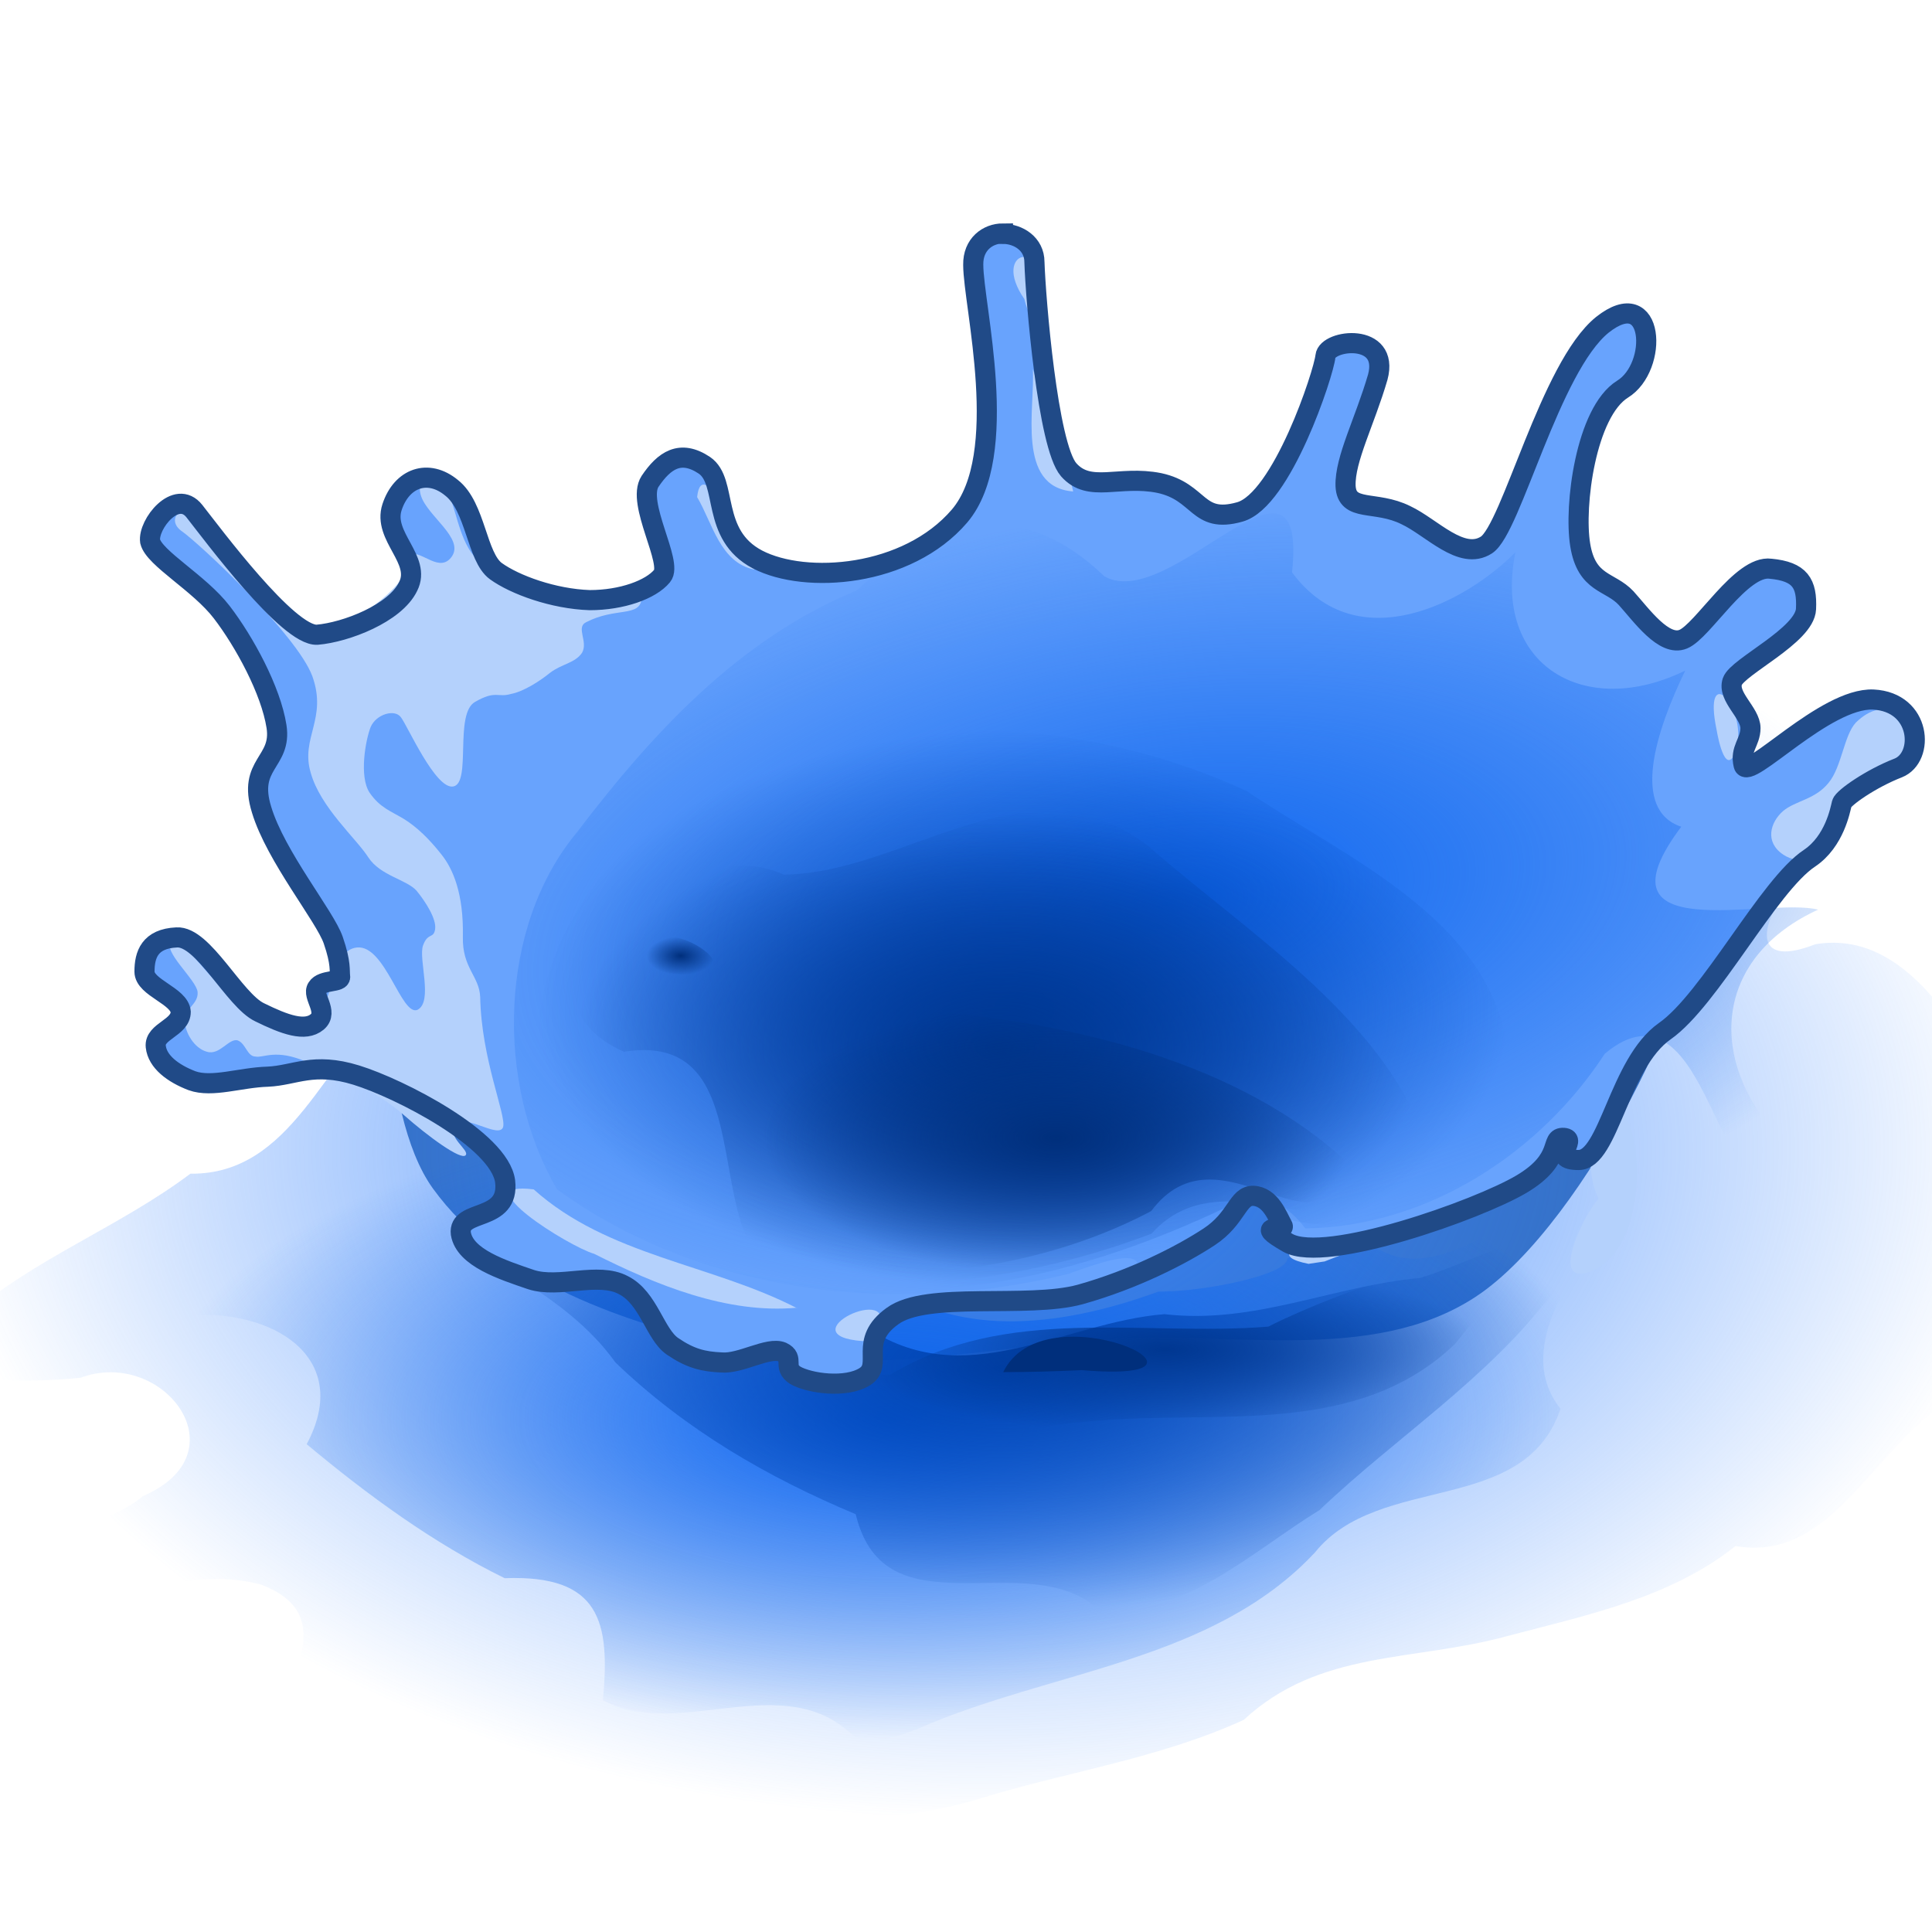 <svg xmlns="http://www.w3.org/2000/svg" width="48" height="48" xmlns:xlink="http://www.w3.org/1999/xlink"><defs><linearGradient><stop offset="0" stop-color="#fff"/><stop offset="1" stop-color="#0c469b"/></linearGradient><linearGradient id="j"><stop offset="0" stop-color="#002f7c"/><stop offset="1" stop-color="#002f7c" stop-opacity="0"/></linearGradient><linearGradient id="h"><stop offset="0" stop-color="#003791"/><stop offset="1" stop-color="#003791" stop-opacity="0"/></linearGradient><linearGradient id="g"><stop offset="0" stop-color="#002f7c"/><stop offset="1" stop-color="#002f7c" stop-opacity="0"/></linearGradient><linearGradient id="f"><stop offset="0" stop-color="#003791"/><stop offset="1" stop-color="#003791" stop-opacity="0"/></linearGradient><linearGradient id="e"><stop offset="0" stop-color="#0043b0"/><stop offset="1" stop-color="#0043b0" stop-opacity="0"/></linearGradient><linearGradient id="d"><stop offset="0" stop-color="#0d65ee"/><stop offset="1" stop-color="#0d65ee" stop-opacity="0"/></linearGradient><linearGradient id="c"><stop offset="0" stop-color="#0043b0"/><stop offset="1" stop-color="#0043b0" stop-opacity="0"/></linearGradient><linearGradient id="b"><stop offset="0" stop-color="#0d65ee"/><stop offset="1" stop-color="#0d65ee" stop-opacity="0"/></linearGradient><linearGradient id="a"><stop offset="0" stop-color="#3884fc"/><stop offset="1" stop-color="#3884fc" stop-opacity="0"/></linearGradient><radialGradient cx="17.289" cy="27.577" r="29.735" xlink:href="#a" fx="17.289" fy="27.577" gradientTransform="matrix(1 0 0 .618 0 10.546)" gradientUnits="userSpaceOnUse"/><radialGradient id="l" cx="14.635" cy="35.872" r="21.231" xlink:href="#b" fx="14.635" fy="35.872" gradientTransform="matrix(.854 0 0 .375 9.526 21.792)" gradientUnits="userSpaceOnUse"/><radialGradient id="m" cx="18.99" cy="33.56" r="15.89" xlink:href="#c" fx="18.99" fy="33.56" gradientTransform="matrix(.905 0 0 .379 7.686 21.276)" gradientUnits="userSpaceOnUse"/><radialGradient id="o" cx="26.885" cy="22.719" r="14.938" xlink:href="#d" fx="26.885" fy="22.719" gradientTransform="matrix(1.356 -.188 .091 .653 -9.543 12.681)" gradientUnits="userSpaceOnUse"/><radialGradient id="p" cx="23.618" cy="25.159" r="11.131" xlink:href="#e" fx="23.618" fy="25.159" gradientTransform="matrix(1.084 0 0 .626 -.188 9.354)" gradientUnits="userSpaceOnUse"/><radialGradient id="q" cx="23.078" cy="26.004" r="9.733" xlink:href="#f" fx="23.078" fy="26.004" gradientTransform="matrix(1.084 0 0 .603 -.188 10.337)" gradientUnits="userSpaceOnUse"/><radialGradient id="r" cx="25.055" cy="28.391" r="6.035" xlink:href="#g" fx="25.055" fy="28.391" gradientTransform="matrix(1.209 0 0 .563 -4.056 12.286)" gradientUnits="userSpaceOnUse"/><radialGradient id="n" cx="25.49" cy="32.914" r="7.405" xlink:href="#h" fx="25.49" fy="32.914" gradientTransform="matrix(1.084 0 0 .283 1.312 24.214)" gradientUnits="userSpaceOnUse"/><radialGradient id="k" cx="17.289" cy="27.577" r="29.735" xlink:href="#i" fx="17.289" fy="27.577" gradientTransform="matrix(.871 0 0 .559 9.282 13.154)" gradientUnits="userSpaceOnUse"/><linearGradient id="i"><stop offset="0" stop-color="#3884fc"/><stop offset="1" stop-color="#3884fc" stop-opacity="0"/></linearGradient><radialGradient cx="17.289" cy="27.577" r="29.735" fy="27.577" fx="17.289" gradientTransform="matrix(1 0 0 .618 12.446 1.332)" gradientUnits="userSpaceOnUse" xlink:href="#i"/><radialGradient id="s" cx="21.046" cy="21.401" r=".669" xlink:href="#j" fx="21.046" fy="21.401" gradientTransform="matrix(1.26 0 0 .718 -9.605 8.381)" gradientUnits="userSpaceOnUse"/></defs><g><path fill="#3465a4" d="M9.63 22.54c-.06.46-.25 5.07 1.12 6.98 1.68 2.33 4.83 3.37 7.63 4 2.95.7 6.06-.03 9.08-.25 3.08-.22 6.62.64 9.2-1.05 2.82-1.85 5.8-8.38 5.07-8.76-9.48-4.97-31.76-3.25-32.1-.92z"/><path fill="url(#k)" d="M12.23 44.93c-1.2-1.87-3.8-.87-5.3-2.12.28-1.22 1.44-2.72-.44-3.44-2.36-.63-4.54 1.06-6.86 1.1-.88-2.1 2.74-2.26 3.92-3.3 2.5-1.07.5-3.7-1.55-2.94-1.2.13-5.17.27-2.84-1.5 1.7-1.47 3.8-2.24 5.57-3.57 2.53.03 3.32-2.85 5-4.25 1.25-1.4 3.14-1.9 4.66-2.54.78-2.2-.73-4.03-1.85-5.75l4.63 3.74 2.68-1.27 3.04-.8-.58-2.7c.95 1.76 2.48 2.36 4.1 1.32 2.17-.37 2.4-4.66 2.57-4.95-.12 1.87.5 4.75 2.78 3.86 1.67 1.63 4.14-4.18 3.52-.34.24 1 2.8 1.3 3.46.75.8-1.08.92-3.03 2.42-3.37-1.48 1.35-1.45 4.55.48 5.43.97.34 3.12-1.9 2.75.33-1.1.25-1.56 1.93-1.4 2.86.76-.2 3.46-2.1 1.63-.3-.7.7-1.9 1.86-.25.96-.7.96-.75 1.9.73 1.32 2.17-.36 3.45 1.96 4.45 3.55 1.12 2.62 1.04 6.23-1.43 8-1.68 1.23-2.73 3.8-5 3.4-1.63 1.3-3.75 1.73-5.68 2.24-2.33.64-4.65.33-6.54 2.08-2.14.98-4.48 1.3-6.7 2-3.12.9-6.33.22-9.5.42-.8-.05-1.7.06-2.47-.2z" color="#000" overflow="visible" enable-background="accumulate"/><path fill="url(#l)" d="M33.7 30.4c0 .25.25.55.87.78 1.93.66 4.27-2.55 5.57-1.02-.88 1.2-2.6 3.3-1.37 4.84-.9 2.68-4.5 1.58-6.1 3.57-2.54 2.72-6.55 2.93-9.84 4.37-.5.2-1.08.4-1.62.2-1.73-1.73-4.36.13-6.23-.9.18-1.94-.06-3.12-2.44-3.03-1.76-.86-3.43-2.08-4.92-3.33 1.16-2.17-.86-3.37-2.98-3.2-2.56-1.44 2.4-2.77 3.6-3.4 2.33-.84 4.08-2.78 6.66-1.62 3.18-.02 4.06 3.65 6.93 4.17 2.07 1.5 4.72 1.07 6.95.26 1.23 0 3.23-.44 3.2-.82"/><path fill="url(#m)" d="M27.26 39.96c-1.8-1.56-5.28.66-6-2.34-2.2-.92-4.23-2.1-5.97-3.77-1.27-1.78-3.46-2.5-4.8-3.73.37-2.55 3.8-2.74 5.3-1.07 1.64 1.74 3.4 3.2 5.7 3.9 2.46 1.7 4.93-.1 7.44-.3 2.23.26 4.18-.7 6.35-.9 1.5-.43 5.55-2.65 3.27.4-1.58 2.1-3.87 3.56-5.77 5.37-1.64 1-3.53 2.8-5.54 2.44z"/><path fill="url(#n)" d="M22.85 35.53c-1.36.1-3.15-1.48-.74-1.37 2.9-1.76 6.28-.95 9.4-1.2 1.67-.85 7.68-3.2 4.63.44-2.44 2.32-5.87 1.63-8.9 1.9-1.43.1-2.94.48-4.38.23z"/><path fill="#002f7c" d="M24.92 34.1c1.02-2.14 6.14.3 1.96-.06-.65.03-1.3.05-1.96.05z"/><path fill="#68a3fd" d="M24.92 5.8c-.38 0-.75.27-.74.78 0 1 .95 4.72-.34 6.24-1.3 1.52-3.83 1.7-5.02 1.08-1.18-.62-.72-1.93-1.32-2.34-.6-.4-1-.12-1.35.4-.35.54.58 2.02.3 2.35-.28.34-1 .6-1.8.6-.9-.03-1.86-.38-2.33-.72-.48-.35-.5-1.6-1.1-2.07-.58-.48-1.24-.25-1.48.48s.74 1.3.4 1.97c-.32.67-1.55 1.14-2.26 1.2-.72.04-2.6-2.5-3.05-3.07-.45-.57-1.16.33-1.1.75.1.42 1.22 1.03 1.78 1.76s1.22 1.94 1.36 2.84c.14.9-.73.92-.37 2.07.35 1.16 1.58 2.65 1.78 3.24.2.58.15.76.17.9.03.16-.44.07-.57.28-.14.2.3.6 0 .85s-.8.07-1.43-.24c-.63-.3-1.4-1.9-2.06-1.86-.67.03-.8.43-.8.85 0 .4.87.6.9 1 0 .4-.66.48-.62.86.04.38.43.67.9.85.5.18 1.2-.08 1.88-.1.68-.03 1.13-.37 2.2-.04 1.07.33 3.56 1.6 3.7 2.64.12 1.03-1.18.67-1.1 1.3.1.6 1.04.9 1.74 1.14.7.23 1.67-.2 2.3.14.63.32.78 1.22 1.22 1.52.44.3.76.38 1.22.4.47.04 1.16-.4 1.5-.26.32.15 0 .37.33.58.35.2 1.26.33 1.73.03.47-.3-.18-.88.68-1.5.85-.63 3.36-.18 4.67-.54 1.32-.37 2.5-.97 3.2-1.43.7-.46.7-1.03 1.1-1.02.43.02.6.52.72.73.13.2-.8-.1.14.44.94.52 4.72-.82 5.8-1.46s.68-1.17 1.05-1.15c.37.03-.38.55.37.55s1-2.4 2.14-3.2c1.12-.78 2.58-3.63 3.6-4.3.62-.42.76-1.2.8-1.36.04-.14.73-.62 1.4-.88.66-.26.58-1.64-.62-1.7-1.2-.05-3.12 2.04-3.22 1.63-.1-.4.17-.57.17-.92 0-.38-.58-.78-.45-1.16.13-.37 1.8-1.14 1.83-1.8.03-.64-.15-.93-.88-1-.73-.1-1.68 1.55-2.17 1.75-.48.2-1.04-.6-1.42-1.02-.4-.43-.98-.34-1.14-1.32-.16-.97.14-3.3 1.05-3.87.9-.55.8-2.63-.5-1.6-1.3 1.05-2.26 5.07-2.88 5.47-.62.4-1.36-.44-2-.74-.76-.38-1.47-.06-1.5-.73-.02-.66.48-1.6.8-2.7.3-1.12-1.26-.94-1.3-.52-.04.42-1.08 3.58-2.13 3.87-1.07.3-.97-.5-2-.72-1-.2-1.73.26-2.25-.33-.52-.6-.82-4.24-.85-5.16 0-.45-.4-.7-.78-.7z"/><path fill="url(#o)" d="M28.28 31.45c-.04-.4-.9-.1-1.74.2-4.26 1.05-9.1.52-12.7-2.1-1.54-2.63-1.46-6.53.5-8.88 1.88-2.47 4.03-4.8 6.94-6 2.03-1.86 4.1-2.33 6.16-.35 1.65.93 5.06-3.87 4.66-.1 1.63 2.2 4.35.72 5.55-.5-.57 2.82 1.73 4.16 4.22 2.94-.73 1.5-1.36 3.46-.1 3.88-2.28 3.04 2.15 1.74 3.4 2.06-2.5 1.15-2.74 3.55-1.16 5.44-1.3 2.92-1.5-4.07-4.14-1.86-1.6 2.46-4.4 4.3-7.44 4.34-.88-1.16-1.93-.82-1.9-.2"/><path fill="url(#p)" d="M20.67 32c-2.8-.5-7.2-1.1-7.2-4.78-.66-3.42 1.6-6.5 4.63-7.82 4-1.85 8.9-1.58 12.87.25 2.55 1.73 6.42 3.32 6.52 6.92-.3 3.03-4.15 4.9-6.6 3.22-3.18 1.57-6.58 2.57-10.23 2.2z"/><path fill="url(#q)" d="M20.5 31.8c-3.76.5-1-6.3-5-5.67-3.44-1.54 1.25-5.65 3.97-4.4 3.06-.03 6.08-3.02 9.07-.7 2.46 2.15 5.7 4.17 6.85 7.22-.9 4.12-4.66.02-6.78 2.4-2.56.97-5.4 1.46-8.13 1.14z"/><path fill="url(#r)" d="M20.36 31.6c-1.97-2.82-2.5-7.86 2.45-6.5 3.77.28 8 1.27 10.73 3.84-.77 2.52-3.24-1.12-4.94 1.15-2.5 1.32-5.46 1.74-8.24 1.5z"/><path fill="url(#s)" d="M16.1 24.1c-.46-2.2 3.95.73 0 0z"/><path fill="#b4d1fc" d="M15.94 14.9c.05-.48-2 .08-2.7-.15-.7-.22-1.07-.46-1.46-.93-.4-.47-.47-1.32-.7-1.68-.26-.37-.78-.32-.62.18.16.5 1.07 1.05.77 1.5-.3.44-.75-.15-1.04-.05-.3.1-.07.43-.25.66-.33.43-1.18 1.12-1.97 1.15-.78.02-2.88-2.35-3.15-2.73-.28-.38-.72.06-.3.35.43.3 2.86 2.57 3.24 3.6.38 1.06-.3 1.53-.04 2.4.24.86 1.13 1.63 1.43 2.1.3.46.95.55 1.2.83.22.27.5.7.46.96-.04.24-.18.07-.3.4s.26 1.4-.14 1.6c-.4.16-.8-1.62-1.5-1.55-.72.07-.52 1.58-1.18 1.8-.66.24-1.32-.26-1.92-.62-.6-.36-1.24-1.5-1.5-1.32-.27.2.62.95.64 1.25.02.3-.32.4-.32.7 0 .3.24.7.55.78.32.1.55-.35.77-.28.2.08.23.4.44.4.2.04.5-.2 1.26.13.75.32 1.72.7 2.42 1.32.6.53 1.43 1.14 1.54 1 .1-.13-.48-.45-.27-.76.23-.3 1.1.37 1.2.06.08-.3-.54-1.68-.57-3.23-.02-.52-.45-.72-.43-1.5.02-1.06-.24-1.68-.54-2.05-.3-.38-.6-.67-.92-.87-.33-.2-.6-.28-.86-.66-.26-.4-.1-1.3.03-1.63.14-.32.6-.45.75-.24.16.2.86 1.8 1.3 1.72.46-.08.02-1.8.54-2.1.52-.3.56-.1.9-.2.32-.06.74-.34.96-.52.3-.23.62-.24.8-.5.16-.28-.16-.63.1-.76.73-.38 1.33-.12 1.38-.58z"/><path fill="#b4d1fc" d="M21.82 33.06c.55-1.25-2.32.12-.38.26.17-.02.26-.17.38-.26z"/><path fill="#b4d1fc" d="M19.8 32.5c-2.14-1.1-4.7-1.3-6.54-2.95-1.74-.22.87 1.42 1.5 1.6 1.53.77 3.3 1.5 5.04 1.34z"/><path fill="#b4d1fc" d="M39.7 31.5c1.3-.77 1.07-3.57.58-3.85-1.04.48-.78 1.74-.56 2.13-.37.38-1.36 2.4-.02 1.73z"/><path fill="#b4d1fc" d="M33.26 31.2c1.25-.86-2.52-.15-.75.2l.4-.06.36-.14z"/><path fill="#b4d1fc" d="M43.15 18.6c.25-1.1-.86-2.17-.5-.46.04.24.24 1.22.5.46z"/><path fill="#b4d1fc" d="M18.74 14.15c-.2-.58-1.3-2.95-1.42-1.8.38.64.57 1.63 1.42 1.8z"/><path fill="#b4d1fc" d="M26.66 12.2c-.2-.94-.9-2.68-1-3.03.06.96-.42 2.93 1 3.04z"/><path fill="#b4d1fc" d="M25.85 7.36c.18-1.46-1.25-1.16-.4.07.17.7.4.45.4-.07z"/><path fill="#b4d1fc" d="M47.25 17.82c-.4-.34-.8-.2-1.14.13-.3.32-.35 1.1-.68 1.5-.34.42-.82.44-1.13.7-.32.28-.46.77 0 1.08.45.3.7-.02.98-.4.27-.36.18-.58.48-1.02.3-.43 1.2-.76 1.5-1.05.33-.3.4-.6 0-.93z"/><path fill="none" stroke="#204a87" stroke-width=".5" d="M24.92 5.8c-.38 0-.75.27-.74.78 0 1 .95 4.72-.34 6.24-1.3 1.52-3.83 1.7-5.02 1.08-1.18-.62-.72-1.93-1.32-2.34-.6-.4-1-.12-1.35.4-.35.54.58 2.02.3 2.35-.28.34-1 .6-1.8.6-.9-.03-1.86-.38-2.33-.72-.48-.35-.5-1.6-1.1-2.07-.58-.48-1.24-.25-1.48.48s.74 1.3.4 1.97c-.32.67-1.55 1.14-2.26 1.2-.72.04-2.6-2.5-3.05-3.07-.45-.57-1.16.33-1.1.75.1.42 1.22 1.03 1.78 1.76s1.22 1.94 1.36 2.84c.14.9-.73.92-.37 2.07.35 1.16 1.58 2.65 1.78 3.24.2.58.15.76.17.9.03.16-.44.07-.57.28-.14.2.3.6 0 .85s-.8.07-1.43-.24c-.63-.3-1.4-1.9-2.06-1.86-.67.03-.8.43-.8.85 0 .4.87.6.9 1 0 .4-.66.48-.62.86.04.38.43.67.9.85.5.18 1.2-.08 1.88-.1.68-.03 1.13-.37 2.2-.04 1.07.33 3.56 1.6 3.7 2.64.12 1.03-1.18.67-1.1 1.3.1.6 1.04.9 1.74 1.14.7.23 1.67-.2 2.3.14.63.32.78 1.22 1.22 1.52.44.3.76.38 1.22.4.47.04 1.16-.4 1.5-.26.32.15 0 .37.33.58.35.2 1.26.33 1.73.03.47-.3-.18-.88.68-1.5.85-.63 3.36-.18 4.67-.54 1.32-.37 2.5-.97 3.2-1.43.7-.46.7-1.03 1.1-1.02.43.02.6.52.72.73.13.2-.8-.1.14.44.94.52 4.72-.82 5.8-1.46s.68-1.17 1.05-1.15c.37.03-.38.55.37.55s1-2.4 2.14-3.2c1.12-.78 2.58-3.63 3.6-4.3.62-.42.76-1.2.8-1.36.04-.14.73-.62 1.4-.88.66-.26.58-1.64-.62-1.7-1.2-.05-3.12 2.04-3.22 1.63-.1-.4.17-.57.17-.92 0-.38-.58-.78-.45-1.16.13-.37 1.8-1.14 1.83-1.8.03-.64-.15-.93-.88-1-.73-.1-1.68 1.55-2.17 1.75-.48.2-1.04-.6-1.42-1.02-.4-.43-.98-.34-1.14-1.32-.16-.97.14-3.3 1.05-3.87.9-.55.8-2.63-.5-1.6-1.3 1.05-2.26 5.07-2.88 5.47-.62.4-1.36-.44-2-.74-.76-.38-1.47-.06-1.5-.73-.02-.66.48-1.6.8-2.7.3-1.12-1.26-.94-1.3-.52-.04.42-1.08 3.58-2.13 3.87-1.07.3-.97-.5-2-.72-1-.2-1.73.26-2.25-.33-.52-.6-.82-4.24-.85-5.16 0-.45-.4-.7-.78-.7z"/></g></svg>